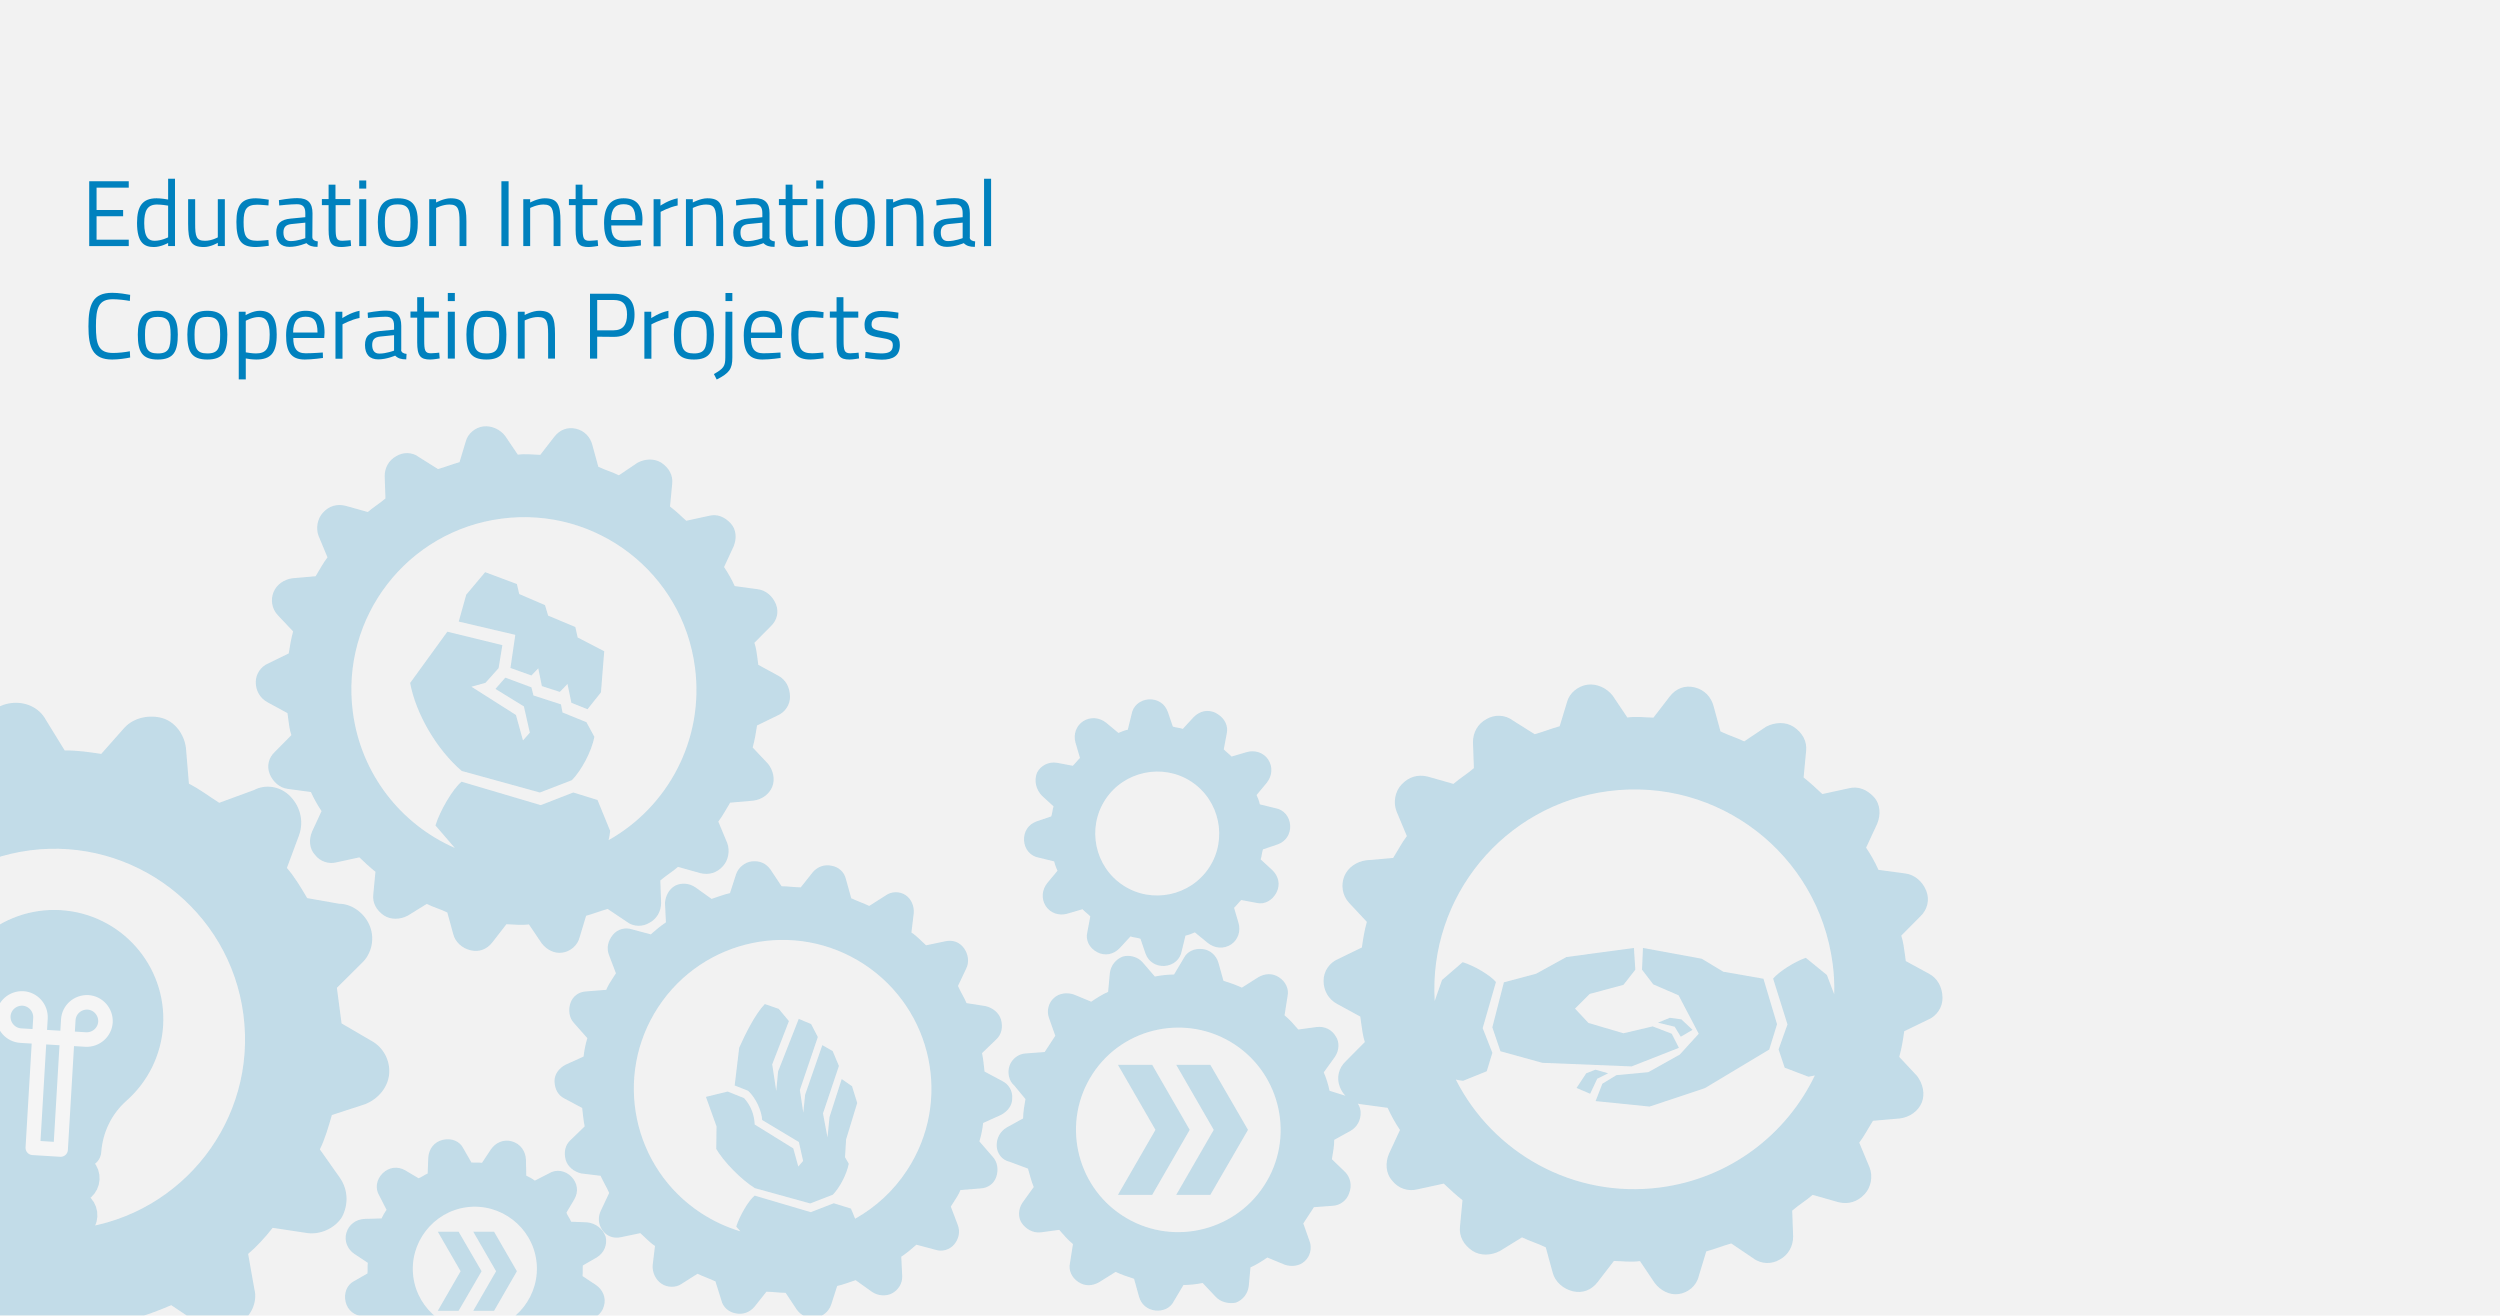 <?xml version="1.0" encoding="utf-8"?>
<!-- Generator: Adobe Illustrator 26.3.1, SVG Export Plug-In . SVG Version: 6.00 Build 0)  -->
<svg version="1.1" id="Layer_1" xmlns="http://www.w3.org/2000/svg" xmlns:xlink="http://www.w3.org/1999/xlink" x="0px" y="0px"
	 viewBox="0 0 1600 842" style="enable-background:new 0 0 1600 842;" xml:space="preserve">
<style type="text/css">
	.st0{fill:#F2F2F2;}
	.st1{opacity:0.2;}
	.st2{fill:#0081BE;}
	.st3{fill:#0081BE;stroke:#0081BE;stroke-width:20.843;stroke-linecap:round;stroke-linejoin:round;stroke-miterlimit:56;}
	.st4{fill:#0081BE;stroke:#FFFFFF;stroke-width:9.305;stroke-linecap:round;stroke-linejoin:round;stroke-miterlimit:56;}
</style>
<rect y="-9" class="st0" width="1618" height="868"/>
<g class="st1">
	<path class="st2" d="M382,804.7c4.7-2.9,6.8-8.2,5.6-13.2c-1.8-5.4-6.8-8.7-11.9-9.2l0,0l-10.2-0.4c-0.8-2.1-2.2-3.7-3-5.8l5.1-8.6
		c2.8-4.9,2-10.4-1.9-14.4s-9.7-5-14.4-2.1l-9,4.6c-1.9-1.4-3.7-2.3-5.5-3.2l-0.2-10.1c-0.2-5.6-3.6-10.3-8.9-11.8
		c-5.3-1.6-10.6,0.8-13.5,5.1l-5.7,8.6c-2.3-0.3-4.5,0-6.8-0.2l-5.1-8.9c-2.3-4.8-7.7-6.9-13.2-5.6c-5.5,1.3-8.9,5.7-9.3,11.4
		l-0.4,10.2c-2.1,0.8-3.7,2.2-5.8,3l-8.6-5.1c-4.9-2.8-10.4-2-14.4,1.9s-5,9.7-2.1,14.4l4.6,9c-1.4,1.9-2.3,3.7-3.2,5.5l-10.7,0.3
		c-5.6,0.2-10.3,3.6-11.8,8.9c-1.6,5.3,0.8,10.6,5.1,13.5l8.6,5.7c-0.3,2.3,0,4.5-0.2,6.8l-8.9,5.1c-4.2,2.2-6.4,7.6-5.1,13.1
		c1.3,5.5,5.7,8.9,11.4,9.3l10.2,0.4c0.8,2.1,2.2,3.7,3,5.8l-5.1,8.6c-2.8,4.9-2,10.4,1.9,14.4s9.7,5,14.4,2.1l9-4.6
		c1.9,1.4,3.7,2.3,5.5,3.2l0.2,10.1c0.2,5.6,3.6,10.3,8.9,11.8c5.3,1.6,10.6-0.8,13.5-5.1l5.7-8.6c2.3,0.3,4.5,0,6.8,0.2l5.1,8.9
		c2.2,4.2,7,6.4,12,5.8l1.7-0.2c5.5-1.3,8.9-5.7,9.3-11.4l0.4-10.2c2.1-0.8,3.7-2.2,5.8-3l8.6,5.1c4.9,2.8,10.4,2,14.4-1.9
		s5-9.7,2.1-14.4l-4.6-9c1.4-1.9,2.3-3.7,3.2-5.5l10.1-0.2c5.6-0.2,10.3-3.6,11.8-8.9c1.6-5.3-0.8-10.6-5.1-13.5l-8.6-5.7
		c0.3-2.3,0-4.5,0.2-6.8L382,804.7z M309,851.4c-21.7,2.8-41.7-12.7-44.5-34.3c-2.8-21.7,12.7-41.7,34.3-44.5
		c21.7-2.8,41.7,12.7,44.5,34.3C346.1,828.5,330.7,848.6,309,851.4z"/>
	<path class="st2" d="M664.9,548.9l9.8,2.4c0.5,2.3,1.3,4.2,2.1,6l-6.5,7.8c-3.5,4.4-4,10.1-1,14.8c3,4.6,8.6,6.3,13.6,4.9l9.9-2.9
		c1.6,1.7,3.4,2.9,5,4.6l-1.9,10.1c-1.3,5.1,1.3,10.2,6.3,12.8s10.4,1.5,14.4-2.6l6.9-7.5c2.2,0.8,4.2,0.7,6.4,1.5l3.2,9.4
		c1.9,5.3,6.6,8.3,12.2,8c5.6-0.4,10.1-4.1,11-9.6l2.4-9.8c2.3-0.5,4.2-1.3,6-2.1l8.3,6.8c4.4,3.5,10.1,4,14.8,1
		c4.6-3,6.3-8.6,4.9-13.6l-2.9-9.9c1.7-1.6,2.9-3.4,4.6-5l10.1,1.9c4.7,1.1,9.8-1.6,12.4-6.6c2.6-5,1.5-10.4-2.6-14.4l-7.5-6.9
		c0.8-2.2,0.7-4.2,1.5-6.4l9.4-3.2c5.3-1.9,8.3-6.6,8-12.2c-0.4-5.6-4.1-10.1-9.6-11l-9.8-2.4c-0.5-2.3-1.3-4.2-2.1-6l6.5-7.8
		c3.5-4.4,4-10.1,1-14.8c-3-4.6-8.6-6.3-13.6-4.9l-9.9,2.9c-1.6-1.7-3.4-2.9-5-4.6l1.9-10.1c1.1-4.7-1.2-9.5-5.4-12.2l-1.4-0.9
		c-5-2.6-10.4-1.5-14.4,2.6l-6.9,7.5c-2.2-0.8-4.2-0.7-6.4-1.5l-3.2-9.4c-1.9-5.3-6.6-8.3-12.2-8c-5.6,0.4-10.1,4.1-11,9.6l-2.4,9.8
		c-2.3,0.5-4.2,1.3-6,2.1l-7.8-6.5c-4.4-3.5-10.1-4-14.8-1c-4.6,3-6.3,8.6-4.9,13.6l2.9,9.9c-1.7,1.6-2.9,3.4-4.6,5l-10.1-1.9
		c-5.4-0.9-10.5,1.8-12.8,6.3c-2.1,5.3-0.5,11,3.1,14.7l0,0l7.5,6.9c-0.8,2.2-0.7,4.2-1.5,6.4l-9.4,3.2c-5.3,1.9-8.3,6.6-8,12.2
		C655.7,543.5,659.5,548,664.9,548.9z M707.4,511.7c12-18.3,36.8-23.4,55-11.5c18.3,12,23.4,36.8,11.5,55
		c-12,18.3-36.8,23.4-55,11.5C700.6,554.8,695.4,530,707.4,511.7z"/>
	<path class="st2" d="M626.8,730.5c1.2-3.9,2-8.1,2.4-11.8l11.5-5.2c4-2.1,7.3-6,7.1-10.8c0.3-4.5-2.2-8.8-6.3-10.8l-11.4-6.1
		c-0.5-4.3-0.8-7.9-1.6-11.8l9.1-8.8c3.4-3.1,4.4-7.8,3-12.8c-1.3-4.2-5.2-7.4-9.9-8.5l-12.1-1.9c-1.6-3.7-3.9-7.3-5.5-11l5.3-11.2
		c2-4.1,1.3-9.2-1.5-13c-2.8-3.9-7.2-5.4-11.8-4.4l-12.4,2.6c-3-2.6-5.6-5.7-9.4-8.2l1.5-12.4c0.3-4.5-1.5-9-5.2-11.5
		s-9-2.6-12.9,0.3l-10.4,6.6c-3.6-1.7-7.9-3.2-11.5-4.9l-3.4-12.2c-1-4.7-4.9-7.9-9.1-8.6c-4.7-1.1-9.2,0.7-12.1,4.1l-7.7,9.7
		c-4,0-8.2-0.7-12.3-0.7l-7.1-10.7c-2.8-3.9-6.9-5.8-12-5.2c-4.3,0.5-8.5,3.8-10,8.2l-3.9,12.1c-3.9,0.8-7.6,2.4-11.8,3.7l-10.5-7.5
		c-3.7-2.5-8.7-3-12.7-1c-4,2.1-6.3,6.6-6.6,11.1l0.6,12.4c-3.6,2.4-6.6,5-9.7,7.7l-12-3.2c-4.4-1.5-9.3-0.1-12.2,3.4
		c-3.2,3.9-4.3,8.6-2.5,13.1l0,0l4.4,11.6l-1.8,2.8c-1.5,2.3-3.4,5.2-4.4,7.8l-12.7,1c-4.8,0.2-8.7,3-10.2,7.4s-0.9,9.5,2.3,12.9
		l8.5,9.6c-1.2,3.9-2,8.1-2.4,11.8l-11.5,5.2c-4,2.1-7.3,6-7.1,10.8c0.2,4.8,2.2,8.8,6.3,10.8l11.4,6.1c0.5,4.3,0.8,7.9,1.6,11.8
		l-9.1,8.8c-3.4,3.1-4.4,7.8-3,12.8c1.3,4.2,5.2,7.4,9.9,8.5l12.4,1.5c1.6,3.7,3.9,7.3,5.5,11l-5.3,11.2c-2,4.1-1.8,8.9,1,12.7
		c2.8,3.9,7.2,5.4,11.8,4.4l12.4-2.6c3,2.6,5.6,5.7,9.4,8.2l-1.5,12.4c-0.3,4.5,1.9,9.3,5.7,11.8c3.7,2.5,9,2.6,12.6,0.2l10.4-6.6
		c3.6,1.7,7.9,3.2,11.5,4.9l3.7,11.8c1,4.7,4.9,7.9,9.1,8.6c4.7,1.1,9.2-0.7,12.1-4.1l7.7-9.7c4,0,8.2,0.7,12.3,0.7l7.1,10.7
		c2.8,3.9,6.9,5.8,12,5.2c4.3-0.5,8.5-3.8,10-8.2l3.9-12.1c3.9-0.8,7.6-2.4,11.8-3.7l10.5,7.5c3.7,2.5,8.7,3,12.7,1
		c4-2.1,6.8-6.3,6.6-11.1l-0.6-12.4c3.6-2.4,6.6-5,9.7-7.7l12,3.2c4.4,1.5,9.3,0.1,12.2-3.4s4-8.1,2.2-12.6l-4.4-11.6l1.8-2.8
		c1.5-2.3,3.4-5.2,4.4-7.8l12.7-1c4.8-0.2,8.7-3,10.2-7.4s0.9-9.5-2.3-12.9L626.8,730.5z M580.5,749c-8.7,13.3-20.2,23.7-33.2,31
		l-2.7-6.5l-11-3.4l-14.7,5.7L483,765.2c-4,3.2-9.7,13.1-11.8,19.8l2.7,3.1c-8.7-2.6-17.2-6.5-25.2-11.7
		c-44-28.8-56.3-87.8-27.5-131.8S509,588.3,553,617.1l0,0C597.1,646.1,609.4,705,580.5,749z"/>
	<path class="st2" d="M1234.4,623.1L1234.4,623.1l-14.7-8l-0.6-4.5c-0.5-3.7-1.1-8.2-2.3-11.8l12.1-12.2c4.7-4.4,6.2-10.7,3.9-16.5
		c-2.3-5.8-7.4-10.4-13.6-11.1l-17-2.3c-2.2-5-5.1-10-7.9-14.2l7.1-15.3c2.3-5.6,2.2-12.4-2.2-17.2c-4.4-4.7-10-7-15.9-5.5l-17,3.7
		c-4.3-4-7.8-7.3-12-10.6l1.6-16.9c0.7-6.2-2.3-11.8-8.1-15.6c-5-3.2-11.8-3-17.5,0l-14,9.4c-4.9-2.4-10.4-4-15.2-6.4l-4.4-16.1
		c-1.5-5.9-5.9-10.6-12.2-12.1c-6.3-1.5-12,0.8-15.9,5.9l-10.4,13.5c-5.3-0.1-10.7-0.9-16.7-0.1l-9.4-14c-3.7-4.8-10.1-7.8-16.1-7
		s-11.5,5.3-13,10.8l-4.8,15.8c-5.1,1.4-10.9,3.7-16,5.1l-14-8.8c-5.1-3.9-11.9-3.8-16.8-0.9c-5.7,3-8.7,8.7-8.7,14.8l0.6,16.6
		c-4.1,3.6-9,6.5-13.1,10.1l-16.5-4.7c-6.3-1.5-12.1,0.1-16.8,5.2c-4,4.3-5.4,11.3-3.1,17.1l6.6,15.8c-3.2,4.2-5.7,9.1-8.8,14
		l-17.3,1.5c-6,0.8-11.6,4.5-13.9,10.1s-1.4,12.3,3,17.1l11.4,12.2c-1.6,5.5-2.4,10.9-3.2,16.4l-15,7.3c-5.8,2.3-9.6,8.1-9.5,14.1
		c0,6.1,3,11.7,8.8,14.8l14.7,8l0.6,4.5c0.5,3.7,1.1,8.2,2.3,11.8l-12.1,12.2c-4.7,4.4-6.2,10.7-3.9,16.5c0.8,2.1,2,4.1,3.6,5.7
		l-10.2-3.2c-0.8-3.9-2.1-8.1-3.7-11.8l7.2-10c2.8-4.2,2.9-9.5,0.5-13c-2.5-4.3-7-6.6-12.2-6l-11.8,1.6c-2.7-3.1-5.3-6.2-8.8-9.1
		l1.9-12.1c1.1-4.7-1.2-9.5-5.4-12.2c-4.2-2.8-9-2.6-13.4,0l-10.4,6.6c-3.6-1.7-7.9-3.2-11.8-4.4l-3.2-11.5c-1.4-5-5.8-8.5-10.3-8.8
		l0,0c-5-0.6-9.8,1.6-11.8,5.7l-6.3,10.6c-4,0-8.4,0.5-12.3,1.3l-8-9.3c-3.1-3.4-8.3-4.7-12.5-3.5c-4.5,1.7-7.7,5.7-8.3,10.6
		l-1.1,12c-3.7,1.6-7.3,3.9-10.8,6.3l-11.1-4.6c-4.4-1.5-9.5-0.9-12.9,2.3c-3.4,3.1-4.7,8.3-3,12.8l4,11.3l-3.4,5.2l-3.4,5.2
		l-12,0.9c-4.8,0.2-9,3.5-10.5,7.9s-0.4,9.8,3.1,12.7l7.1,8.6c-0.7,4.2-1.5,8.4-1.5,12.4l-10.5,5.8c-4.3,2.5-6.6,7-6.4,11.9
		c0.2,4.8,3.5,9,8.2,10l11.8,4.4c1.3,4.2,2.1,8.1,3.7,11.8l-7.2,10c-2.8,4.2-2.9,9.5-0.5,13c2.4,3.6,7,6.6,12.2,6l11.8-1.6
		c2.7,3.1,5.3,6.2,8.8,9.1l-1.9,12.1c-1.1,4.7,1.2,9.5,5.4,12.2c4.2,2.8,9,2.6,13.4,0L714,814c3.6,1.7,7.9,3.2,11.8,4.4l3.2,11.5
		c1.4,5,5.3,8.2,10.3,8.8s9.8-1.6,11.8-5.7l6.3-10.6c4,0,8.4-0.5,12.3-1.3l8.3,8.8c3.1,3.4,8.3,4.7,12.9,3.8
		c4.5-1.7,7.7-5.7,8.3-10.6l1.1-12c3.7-1.6,7.3-3.9,10.8-6.3l11.1,4.6c4.4,1.5,9.5,0.9,12.9-2.3c3.4-3.1,4.7-8.3,3-12.8l-4-11.3
		l3.4-5.2l3.4-5.2l12-0.9c4.8-0.2,9-3.5,10.5-7.9c2.1-5.3,0.7-10.3-2.4-13.6l-8.6-8.3c0.7-4.2,1.5-8.4,1.5-12.4l10.5-5.8
		c4.3-2.5,6.6-7,6.4-11.9c-0.1-2-0.7-3.9-1.8-5.5c0.7,0.2,1.4,0.3,2.1,0.4l17,2.3c2.2,5,5.1,10,7.9,14.2l-7.1,15.3
		c-2.3,5.6-2.2,12.4,2.2,17.2c3.7,4.8,10,7,15.9,5.5l17-3.7c4.3,4,7.8,7.3,12,10.6l-1.6,16.9c-0.7,6.2,2.3,11.8,8.1,15.6
		c5,3.2,11.8,3,17.5,0l14.1-8.7c4.9,2.4,10.4,4,15.2,6.4l4.4,16.1c1.5,5.9,6.7,10.5,12.9,12c6.3,1.5,12-0.8,15.9-5.9l10.4-13.5
		c5.3,0.1,10.7,0.9,16.7,0.1l9.4,14c3.7,4.8,9.4,7.9,15.3,7.1c6-0.8,11.5-5.3,12.9-11.5l4.8-15.8c5.1-1.4,10.9-3.7,16-5.1l14.1,9.5
		c5.1,3.9,11.9,3.8,16.8,0.9c5.7-3,8.7-8.7,8.7-14.8l-0.6-16.6c4.1-3.6,9-6.5,13.1-10.1l16.5,4.7c6.3,1.5,12.1-0.1,16.8-5.2
		c4-4.3,5.4-11.3,3.1-17.1l-6.6-15.8c3.2-4.2,5.7-9.1,8.8-14l17.3-1.5c6-0.8,11.6-4.5,13.9-10.1s0.7-12.2-3-17.1l-11.4-12.2
		c1.6-5.5,2.4-10.9,3.2-16.4l15-7.3c5.8-2.3,9.6-8.1,9.5-14.1C1243.1,631.8,1240.1,626.1,1234.4,623.1z M808.9,759
		c-19.6,30-60.3,38.8-90.7,18.9c-30-19.6-38.8-60.3-18.9-90.7c19.9-30.4,60.7-38.5,90.7-18.9S828.9,728.6,808.9,759z M1062.4,760
		L1062.4,760c-55.3,7.2-106.9-22-130.7-69.1c1.6,0.4,3.2,0.7,4.7,0.8l15.1-6.1l3.6-11.8l-6.2-15.8l8.5-29.5
		c-3.5-4.3-14-10.5-21.3-12.7l-13.2,11.4l-4.7,13.5c-4-66.6,44.1-125.7,111.3-134.4c70.2-9.1,134.2,40.3,143.4,110.4
		c0.9,6.6,1.2,13.2,1,19.7l-4.7-12.4l-13.5-11c-7.4,2.6-17.2,8.9-20.9,13.3l9.2,29.3l-5.7,16l3.9,11.7l15.2,5.8
		c1.3-0.2,2.7-0.5,4.1-0.8C1143.5,725.9,1107.2,754.2,1062.4,760z"/>
	<polygon class="st2" points="302.9,788.3 317.5,813.6 302.9,838.9 316.2,838.9 330.8,813.6 316.2,788.3 	"/>
	<polygon class="st2" points="293.5,788.3 280.2,788.3 294.8,813.6 280.2,838.9 293.5,838.9 308.2,813.6 	"/>
	<polygon class="st2" points="752.8,681.5 776.8,723.1 752.8,764.7 774.6,764.7 798.7,723.1 774.6,681.5 	"/>
	<polygon class="st2" points="737.4,681.5 715.5,681.5 739.5,723.1 715.5,764.7 737.4,764.7 761.4,723.1 	"/>
	<path class="st2" d="M538.7,690.6l-7.8,24.3l-1.3,13.1l-2.9-15.4l10.2-30.4l-4-9.5l-6.6-3.8l-11,31.7l-1.2,11.6l-2.2-14.6
		l11.5-33.9l-4.3-8.3l-7.9-3.3L498,685.7l-1.2,12.6l-2.6-17.1l10.7-27.7l-6.5-7.8l-8.9-3.1c-6.1,6.3-12.2,18.6-16.4,27.9l-2.9,24.2
		l8.6,3.4c4.9,4.5,8.7,12.8,9,18.7l23.5,14.1L514,743l-3.1,3.6l-3.2-11.6L483,719.7c-0.3-6.5-2.5-12.1-6.8-16.9l-10.5-4.2l-13.9,3.4
		l6.8,18.9l-0.2,14.4c4.5,7.8,15.7,19.5,24.7,25.1l35.4,9.8l14.5-5.6c4.3-4.4,8.9-13,10.2-19.8l-2.4-4.2l0.7-11.4l7.1-23.3
		l-3.3-10.7L538.7,690.6z"/>
	<polygon class="st2" points="1029.2,686.9 1021.1,684.6 1015.2,686.9 1009,696.3 1017.7,700 1022.2,690.4 	"/>
	<polygon class="st2" points="1102.9,621.9 1089.1,613.6 1051.5,606.7 1050.9,620.6 1058.1,630 1074.3,637 1087.2,661.6 
		1075.1,674.9 1054.9,686.2 1034.5,688.1 1025.5,693.6 1021.2,704.7 1055.7,708.2 1091.1,696.4 1132.3,671.7 1137.3,655.5 
		1128.6,626.4 	"/>
	<polygon class="st2" points="1075.7,663.5 1083.2,659.1 1076.1,652.4 1068.7,651.4 1061.1,654.5 1071.8,657.1 	"/>
	<polygon class="st2" points="1074.5,670.6 1069.9,661.6 1057.7,656.9 1039,661.3 1016.6,654.7 1008,645.5 1017.4,636.1 1039,630.3 
		1046.6,620.6 1045.7,606.7 1002.5,612.5 983.1,623.2 962.5,628.7 955.1,657.5 960.3,672.8 987.1,680.2 1044.2,682.5 	"/>
	<path class="st2" d="M295.5,493.4l50,13.8l20.5-7.9c6.1-6.2,12.6-18.4,14.4-27.7l-5.1-9.4L360,456l-1-5.2l-17.6-5.7l-1.3-5.2
		l-16.7-6.2l-6.3,7.2l18.2,11.2l3.8,16.8l-4.4,5l-4.5-16.3l-28.5-18.1l9-2.5l8.4-9.4l2.4-14.7l-35.2-8.6l-23.8,32.8
		C266.1,456.5,279.2,479.4,295.5,493.4z"/>
	<polygon class="st2" points="326.7,427.5 340.1,432.3 344.5,427.7 346.8,439.1 358.3,442.8 363.2,437.7 365.7,449.8 376,453.9 
		384.6,443.1 386.7,416.8 369.7,408 368.2,401.3 350.8,394 348.8,387.3 332.3,380.2 330.8,373.8 310.5,366.2 298.4,380.6 
		293.6,397.8 329.8,406.3 	"/>
	<path class="st2" d="M240.3,557.9l-1.4,14.6c-0.6,5.3,2,10.2,7,13.5c4.3,2.7,10.2,2.6,15.1,0l12.1-7.5c4.2,2.1,9,3.4,13.2,5.5
		l3.8,13.9c1.3,5.1,5.8,9.1,11.2,10.3c5.4,1.3,10.4-0.7,13.8-5.1l9-11.6c4.6,0.1,9.3,0.8,14.4,0.1l8.1,12c3.2,4.2,8.1,6.8,13.2,6.1
		c5.2-0.7,9.9-4.6,11.2-10l4.1-13.6c4.4-1.2,9.4-3.2,13.8-4.4l12.2,8.2c4.4,3.4,10.2,3.3,14.5,0.7c4.9-2.6,7.5-7.5,7.5-12.8
		l-0.5-14.3c3.5-3.1,7.8-5.6,11.3-8.7l14.3,4c5.4,1.3,10.5,0,14.5-4.5c3.4-3.7,4.6-9.8,2.7-14.8l-5.7-13.7c2.8-3.6,4.9-7.8,7.6-12.1
		l14.9-1.3c5.2-0.7,10-3.9,12-8.8s0.6-10.6-2.6-14.7l-9.9-10.5c1.3-4.8,2.1-9.4,2.8-14.1l12.9-6.3c5-2,8.3-7,8.2-12.2
		c-0.1-5.9-2.7-10.8-7.6-13.4l0,0l-12.7-6.9l-0.5-3.9c-0.4-3.2-0.9-7.1-2-10.2l10.4-10.5c4.1-3.8,5.4-9.2,3.4-14.2s-6.4-9-11.7-9.6
		l-14.7-2c-1.9-4.3-4.4-8.6-6.8-12.2l6.1-13.2c2-4.8,1.9-10.7-1.9-14.8c-3.8-4.1-8.7-6.1-13.7-4.8l-14.7,3.2
		c-3.7-3.4-6.7-6.3-10.4-9.1l1.4-14.6c0.6-5.3-2-10.2-7-13.5c-4.3-2.7-10.2-2.6-15.1,0l-12,8.1c-4.2-2.1-9-3.4-13.2-5.5l-3.8-13.9
		c-1.3-5.1-5.1-9.2-10.5-10.4c-5.4-1.3-10.4,0.7-13.8,5.1l-9,11.6c-4.6-0.1-9.3-0.8-14.4-0.1l-8.1-12c-3.2-4.2-8.7-6.7-13.9-6.1
		s-9.9,4.6-11.2,9.3l-4.1,13.6c-4.4,1.2-9.4,3.2-13.8,4.4l-12.1-7.6c-4.4-3.4-10.2-3.3-14.5-0.7c-4.9,2.6-7.5,7.5-7.5,12.8l0.5,14.3
		c-3.5,3.1-7.8,5.6-11.3,8.7l-14.3-4c-5.4-1.3-10.5,0-14.5,4.5c-3.4,3.7-4.6,9.8-2.7,14.8l5.7,13.7c-2.8,3.6-4.9,7.8-7.6,12.1
		l-14.9,1.3c-5.2,0.7-10,3.9-12,8.8c-2,4.8-1.2,10.6,2.6,14.7l9.9,10.5c-1.3,4.8-2.1,9.4-2.8,14.1l-12.9,6.3c-5,2-8.3,7-8.2,12.2
		c0,5.2,2.6,10.1,7.6,12.8l12.7,6.9l0.5,3.9c0.4,3.2,0.9,7.1,2,10.2L176,481.1c-4.1,3.8-5.4,9.2-3.4,14.2s6.4,9,11.7,9.6l14.7,2
		c1.9,4.3,4.4,8.6,6.8,12.2l-6.1,13.2c-2,4.8-1.9,10.7,1.9,14.8c3.2,4.2,8.7,6.1,13.7,4.8l14.7-3.2
		C233.7,552.2,236.7,555.1,240.3,557.9z M321.1,331.9c60.6-7.9,115.9,34.8,123.7,95.3c6,46-17.2,89.1-55.3,110.5
		c0.5-2.1,0.8-4,1-5.9l-8.1-19.8l-15.5-4.8l-20.8,8.1l-50.7-15c-5.6,4.6-13.8,18.5-16.7,28l12.4,14.4c-34.3-15-60.1-47.1-65.3-87
		C217.9,395.1,260.5,339.7,321.1,331.9z"/>
</g>
<g class="st1">
	<g>
		<path class="st3" d="M47,760c3.3,0.2,6.1-2.3,6.3-5.6s-2.3-6.1-5.6-6.3l-37.3-2.2c-3.3-0.2-6.1,2.3-6.3,5.6
			c-0.2,3.3,2.3,6.1,5.6,6.3L47,760z"/>
		<path class="st3" d="M45.6,783.7c3.3,0.2,6.1-2.3,6.3-5.6s-2.3-6.1-5.6-6.3L9,769.6c-3.3-0.2-6.1,2.3-6.3,5.6
			c-0.2,3.3,2.3,6.1,5.6,6.3L45.6,783.7z"/>
		<path class="st3" d="M5.2,733.7l49.2,2.9c1.1-14.9,7.7-29.4,19.7-40C85.5,686.5,93,672,94,655.7c1.9-32.7-23-60.8-55.8-62.8l0,0
			c-32.7-1.9-60.8,23-62.8,55.8c-1,16.4,4.8,31.6,14.9,42.9C1,703.6,5.9,718.8,5.2,733.7L5.2,733.7z"/>
		<path class="st4" d="M13.3,662.8c-6.5-0.4-11.5-6-11.2-12.6c0.4-6.6,6-11.5,12.6-11.2c6.5,0.4,11.5,6,11.2,12.6l-4.9,83l17.8,1.1
			l4.9-83c0.4-6.6,6-11.5,12.6-11.2c6.5,0.4,11.5,6,11.2,12.6c-0.4,6.5-6,11.5-12.6,11.2L13.3,662.8z"/>
	</g>
	<path class="st2" d="M153.1,847.4c7.7-5.2,11.8-14.1,9.7-22.3l-4-22.6c5.7-4.9,11.2-10.9,15.7-16.7l22.5,3.4
		c8.5,1,17.4-3.3,21.8-10.2c4.2-7.9,4.1-17.3-1.2-25.1l-12.9-18.3c3.3-6.7,5.5-14.4,7.7-22l21.2-6.9c8-3.1,14.4-10.3,15.4-18.8
		s-3.3-17.4-11.2-21.7L218.6,655l-1.5-11.4l-1.5-11.4l15.8-15.7c6.6-6.1,8.5-15.8,5.3-23.8c-3.1-8-11.3-14.3-19.7-14.3l-20.4-3.6
		c-4-6.8-8.1-13.7-13-19.3l7.8-21c3.1-8.8,0.8-18-5.3-24.5c-6.1-6.6-15.8-8.5-23.7-4.3l-22.1,8.1c-6.9-4.4-12.7-8.9-19.4-12.2
		l-1.9-22.9c-1.2-9.3-7.4-16.9-15.1-19.1c-7.6-2.2-18-0.8-24.4,6.3l-14.7,16.6c-7.5-1.1-15-2.3-23.4-2.2l-12-19.5
		c-4.2-7.9-13.1-12-22.4-10.8s-15.9,7.3-18.9,16.1l-6.6,21.9c-7.1,2-15.1,5.1-22.1,8.1L-59,484c-8-5.3-17.5-5.1-25.2,0.1
		s-11.8,14.1-9.7,22.3l4,22.6c-5.7,4.9-11.2,10.9-15.7,16.7l-22.4-2.4c-8.5-1-17.4,3.3-22.8,10.3c-4.2,7.9-4.1,17.3,1.2,25.1
		l12.9,18.3c-3.3,6.7-5.5,14.4-7.7,22l-21.2,6.9c-8,3.1-14.4,10.3-15.4,18.8s3.3,17.4,11.2,21.7l19.3,11.2l1.5,11.4l1.5,11.4
		l-15.8,15.7c-6.6,6.1-8.5,15.8-5.3,23.8c3.4,10.1,11.5,15.3,20,16.3l22.2,1.3c4,6.8,8.1,13.7,13,19.3l-7.8,21
		c-3.1,8.8-0.8,18,5.3,24.5c6.1,6.6,15.8,8.5,23.7,4.3l20.9-9c5.8,4.5,12.7,8.9,19.4,12.2l1.9,22.9c1.2,9.3,7.4,16.9,15.1,19.1
		c8.8,3.1,18,0.8,24.4-6.3l14.7-16.6c7.5,1.1,15,2.3,23.4,2.2l12,19.5c4.2,7.9,13.1,12,22.4,10.8s15.9-7.3,18.9-16.1l6.6-21.9
		c7.1-2,15.1-5.1,22.1-8.1l18.4,12.3C136,852.8,146.4,852.5,153.1,847.4L153.1,847.4z M50.6,786.1C-15.5,794.7-77.3,748-86,680.9
		C-94.6,614.7-48,553,19.2,544.2c66.1-8.6,127.9,38,136.6,105.2C164.6,716.7,116.8,777.5,50.6,786.1L50.6,786.1z"/>
</g>
<g>
	<path class="st2" d="M57.1,116h25.3v4.1H61.8v14.3h17v4h-17v15h20.6v4.1H57.1V116z"/>
	<path class="st2" d="M112,157.5h-4.4v-2c0,0-4.6,2.6-9.1,2.6c-5.9,0-10.8-2.4-10.8-15.4c0-10.6,3.4-15.8,12.5-15.8
		c2.6,0,6.5,0.6,7.4,0.8v-13.3h4.4V157.5z M107.6,151.9v-20.3c-1-0.2-4.7-0.7-7.1-0.7c-6.3,0-8.2,4.1-8.2,11.9
		c0,9.7,3.2,11.3,6.7,11.3C103.3,154.1,107.6,151.9,107.6,151.9z"/>
	<path class="st2" d="M143.9,127.5v30h-4.5v-2.1c0,0-4.5,2.7-8.9,2.7c-8.4,0-10.1-3.9-10.1-14.9v-15.7h4.5v15.6c0,8.3,0.7,11,6.3,11
		c4.4,0,8.2-2.2,8.2-2.2v-24.4C139.4,127.5,143.9,127.5,143.9,127.5z"/>
	<path class="st2" d="M172,127.8l-0.2,3.7c0,0-4.8-0.5-7.1-0.5c-6.9,0-8.8,3-8.8,11c0,8.9,1.4,12.1,8.8,12.1c2.3,0,7.1-0.5,7.1-0.5
		l0.2,3.7c0,0-5.6,0.8-8.3,0.8c-9.5,0-12.4-4.4-12.4-16.1c0-10.9,3.5-15.1,12.5-15.1C166.6,126.9,172,127.8,172,127.8z"/>
	<path class="st2" d="M199.9,151.9c0.1,1.7,1.6,2.4,3.5,2.6l-0.2,3.5c-3.2,0-5.3-0.6-7.1-2.4c0,0-5.4,2.4-10.8,2.4
		c-5.5,0-8.5-3.1-8.5-9.2c0-5.8,3-8.3,9.2-8.9l9.4-0.9v-2.6c0-4.2-1.8-5.7-5.4-5.7c-4.2,0-11.3,0.8-11.3,0.8l-0.2-3.4
		c0,0,6.6-1.3,11.8-1.3c6.8,0,9.7,3.1,9.7,9.7L199.9,151.9L199.9,151.9z M186.5,143.4c-3.7,0.4-5.1,2.1-5.1,5.4
		c0,3.5,1.5,5.5,4.6,5.5c4.4,0,9.4-1.9,9.4-1.9v-9.9L186.5,143.4z"/>
	<path class="st2" d="M214.8,131.4v14.3c0,6.5,0.4,8.4,4.3,8.4c1.7,0,5.3-0.4,5.3-0.4l0.3,3.7c0,0-4,0.7-6.1,0.7
		c-6.2,0-8.3-2.3-8.3-11v-15.8H206v-3.9h4.3v-9.2h4.4v9.2h9.5v3.9h-9.4V131.4z"/>
	<path class="st2" d="M229.9,115.5h4.5v5.2h-4.5V115.5z M229.9,127.5h4.5v30h-4.5V127.5z"/>
	<path class="st2" d="M267.4,142.1c0,10.9-2.7,16-12.8,16c-10.1,0-12.8-5-12.8-16c0-10.3,3.4-15.2,12.8-15.2
		C264.1,126.9,267.4,131.8,267.4,142.1z M262.7,142.1c0-8.3-1.8-11.3-8.2-11.3c-6.4,0-8.2,3-8.2,11.3c0,8.5,1.1,12.1,8.2,12.1
		C261.7,154.2,262.7,150.7,262.7,142.1z"/>
	<path class="st2" d="M274.7,157.5v-30h4.4v2.1c0,0,4.9-2.7,9.3-2.7c8.3,0,10.1,4.1,10.1,14.8v15.8h-4.4v-15.7
		c0-7.9-0.9-10.9-6.5-10.9c-4.3,0-8.5,2.2-8.5,2.2v24.4L274.7,157.5L274.7,157.5z"/>
	<path class="st2" d="M320.9,116h4.6v41.5h-4.6V116z"/>
	<path class="st2" d="M334.9,157.5v-30h4.4v2.1c0,0,4.9-2.7,9.3-2.7c8.3,0,10.1,4.1,10.1,14.8v15.8h-4.4v-15.7
		c0-7.9-0.9-10.9-6.5-10.9c-4.3,0-8.5,2.2-8.5,2.2v24.4L334.9,157.5L334.9,157.5z"/>
	<path class="st2" d="M372.9,131.4v14.3c0,6.5,0.4,8.4,4.3,8.4c1.7,0,5.3-0.4,5.3-0.4l0.3,3.7c0,0-4,0.7-6.1,0.7
		c-6.2,0-8.3-2.3-8.3-11v-15.8h-4.3v-3.9h4.3v-9.2h4.4v9.2h9.5v3.9h-9.4V131.4z"/>
	<path class="st2" d="M410.1,153.6l0.1,3.5c0,0-6.8,1-11.7,1c-8.9,0-11.9-5.2-11.9-15.4c0-11.4,4.9-15.8,12.5-15.8
		c8,0,12.1,4.2,12.1,14l-0.2,3.4h-19.8c0,6.4,2,9.8,7.9,9.8C403.6,154.1,410.1,153.6,410.1,153.6z M406.7,140.8
		c0-7.4-2.3-10.1-7.6-10.1c-5.1,0-8,2.8-8,10.1H406.7z"/>
	<path class="st2" d="M418.3,127.5h4.4v4.1c0,0,5.2-3.6,11-4.7v4.6c-5.6,1.1-10.9,4.1-10.9,4.1v22h-4.5V127.5z"/>
	<path class="st2" d="M439,157.5v-30h4.4v2.1c0,0,4.9-2.7,9.3-2.7c8.3,0,10.1,4.1,10.1,14.8v15.8h-4.4v-15.7
		c0-7.9-0.9-10.9-6.5-10.9c-4.3,0-8.5,2.2-8.5,2.2v24.4L439,157.5L439,157.5z"/>
	<path class="st2" d="M492.4,151.9c0.1,1.7,1.6,2.4,3.5,2.6l-0.2,3.5c-3.2,0-5.3-0.6-7.1-2.4c0,0-5.4,2.4-10.8,2.4
		c-5.5,0-8.5-3.1-8.5-9.2c0-5.8,3-8.3,9.2-8.9l9.4-0.9v-2.6c0-4.2-1.8-5.7-5.4-5.7c-4.2,0-11.3,0.8-11.3,0.8l-0.2-3.4
		c0,0,6.6-1.3,11.8-1.3c6.8,0,9.7,3.1,9.7,9.7v15.4H492.4z M479,143.4c-3.7,0.4-5.1,2.1-5.1,5.4c0,3.5,1.5,5.5,4.6,5.5
		c4.4,0,9.4-1.9,9.4-1.9v-9.9L479,143.4z"/>
	<path class="st2" d="M507.3,131.4v14.3c0,6.5,0.4,8.4,4.3,8.4c1.7,0,5.3-0.4,5.3-0.4l0.3,3.7c0,0-4,0.7-6.1,0.7
		c-6.2,0-8.3-2.3-8.3-11v-15.8h-4.3v-3.9h4.3v-9.2h4.4v9.2h9.5v3.9h-9.4V131.4z"/>
	<path class="st2" d="M522.4,115.5h4.5v5.2h-4.5V115.5z M522.4,127.5h4.5v30h-4.5V127.5z"/>
	<path class="st2" d="M559.9,142.1c0,10.9-2.7,16-12.8,16s-12.8-5-12.8-16c0-10.3,3.4-15.2,12.8-15.2
		C556.6,126.9,559.9,131.8,559.9,142.1z M555.2,142.1c0-8.3-1.8-11.3-8.2-11.3s-8.2,3-8.2,11.3c0,8.5,1.1,12.1,8.2,12.1
		C554.2,154.2,555.2,150.7,555.2,142.1z"/>
	<path class="st2" d="M567.2,157.5v-30h4.4v2.1c0,0,4.9-2.7,9.3-2.7c8.3,0,10.1,4.1,10.1,14.8v15.8h-4.4v-15.7
		c0-7.9-0.9-10.9-6.5-10.9c-4.3,0-8.5,2.2-8.5,2.2v24.4L567.2,157.5L567.2,157.5z"/>
	<path class="st2" d="M620.6,151.9c0.1,1.7,1.6,2.4,3.5,2.6l-0.2,3.5c-3.2,0-5.3-0.6-7.1-2.4c0,0-5.4,2.4-10.8,2.4
		c-5.5,0-8.5-3.1-8.5-9.2c0-5.8,3-8.3,9.2-8.9l9.4-0.9v-2.6c0-4.2-1.8-5.7-5.4-5.7c-4.2,0-11.3,0.8-11.3,0.8l-0.2-3.4
		c0,0,6.6-1.3,11.8-1.3c6.8,0,9.7,3.1,9.7,9.7v15.4H620.6z M607.2,143.4c-3.7,0.4-5.1,2.1-5.1,5.4c0,3.5,1.5,5.5,4.6,5.5
		c4.4,0,9.4-1.9,9.4-1.9v-9.9L607.2,143.4z"/>
	<path class="st2" d="M629.8,114.4h4.5v43.1h-4.5V114.4z"/>
	<path class="st2" d="M83.3,228.8c-2.9,0.6-7.5,1.3-11.5,1.3c-12.4,0-15.2-7.6-15.2-21.2c0-14,2.7-21.5,15.2-21.5
		c4.3,0,8.8,0.8,11.5,1.3l-0.2,3.9c-2.7-0.5-7.6-1.1-10.8-1.1c-9.2,0-10.9,5.5-10.9,17.3c0,11.6,1.5,17.1,11,17.1
		c3.4,0,7.8-0.5,10.7-1.1L83.3,228.8z"/>
	<path class="st2" d="M113.8,214.1c0,10.9-2.7,16-12.8,16c-10.1,0-12.8-5-12.8-16c0-10.3,3.4-15.2,12.8-15.2
		C110.5,198.9,113.8,203.8,113.8,214.1z M109.2,214.1c0-8.3-1.8-11.3-8.2-11.3c-6.4,0-8.2,3-8.2,11.3c0,8.5,1.1,12.1,8.2,12.1
		C108.1,226.2,109.2,222.7,109.2,214.1z"/>
	<path class="st2" d="M145.5,214.1c0,10.9-2.7,16-12.8,16c-10.1,0-12.8-5-12.8-16c0-10.3,3.4-15.2,12.8-15.2
		C142.2,198.9,145.5,203.8,145.5,214.1z M140.9,214.1c0-8.3-1.8-11.3-8.2-11.3c-6.4,0-8.2,3-8.2,11.3c0,8.5,1.1,12.1,8.2,12.1
		C139.8,226.2,140.9,222.7,140.9,214.1z"/>
	<path class="st2" d="M152.8,199.5h4.4v2.2c0,0,4.6-2.8,9-2.8c7.6,0,10.9,4.6,10.9,15.2c0,11.8-3.8,16-13.1,16
		c-2.8,0-5.9-0.5-6.7-0.7v13.4h-4.5V199.5z M157.3,205.3v20.2c0.8,0.1,3.9,0.7,6.5,0.7c6.6,0,8.8-3.4,8.8-12.1
		c0-8.2-2.6-11.2-7-11.2C161.5,202.9,157.3,205.3,157.3,205.3z"/>
	<path class="st2" d="M206.6,225.6l0.1,3.5c0,0-6.8,1-11.7,1c-8.9,0-11.9-5.2-11.9-15.4c0-11.4,4.9-15.8,12.5-15.8
		c8,0,12.1,4.2,12.1,14l-0.2,3.4h-19.8c0,6.4,2,9.8,7.9,9.8C200,226.1,206.6,225.6,206.6,225.6z M203.2,212.8
		c0-7.4-2.3-10.1-7.6-10.1c-5.1,0-8,2.8-8,10.1H203.2z"/>
	<path class="st2" d="M214.7,199.5h4.4v4.1c0,0,5.2-3.6,11-4.7v4.6c-5.6,1.1-10.9,4.1-10.9,4.1v22h-4.5V199.5z"/>
	<path class="st2" d="M256.7,223.9c0.1,1.7,1.6,2.4,3.5,2.6L260,230c-3.2,0-5.3-0.6-7.1-2.4c0,0-5.4,2.4-10.8,2.4
		c-5.5,0-8.5-3.1-8.5-9.2c0-5.8,3-8.3,9.2-8.9l9.4-0.9v-2.6c0-4.2-1.8-5.7-5.4-5.7c-4.2,0-11.3,0.8-11.3,0.8l-0.2-3.4
		c0,0,6.6-1.3,11.8-1.3c6.8,0,9.7,3.1,9.7,9.7v15.4H256.7z M243.3,215.4c-3.7,0.4-5.1,2.1-5.1,5.4c0,3.5,1.5,5.5,4.6,5.5
		c4.4,0,9.4-1.9,9.4-1.9v-9.9L243.3,215.4z"/>
	<path class="st2" d="M271.5,203.4v14.3c0,6.5,0.4,8.4,4.3,8.4c1.7,0,5.3-0.4,5.3-0.4l0.3,3.7c0,0-4,0.7-6.1,0.7
		c-6.2,0-8.3-2.3-8.3-11v-15.8h-4.3v-3.9h4.3v-9.2h4.4v9.2h9.5v3.9h-9.4V203.4z"/>
	<path class="st2" d="M286.6,187.5h4.5v5.2h-4.5V187.5z M286.6,199.5h4.5v30h-4.5V199.5z"/>
	<path class="st2" d="M324.1,214.1c0,10.9-2.7,16-12.8,16s-12.8-5-12.8-16c0-10.3,3.4-15.2,12.8-15.2
		C320.8,198.9,324.1,203.8,324.1,214.1z M319.5,214.1c0-8.3-1.8-11.3-8.2-11.3s-8.2,3-8.2,11.3c0,8.5,1.1,12.1,8.2,12.1
		C318.4,226.2,319.5,222.7,319.5,214.1z"/>
	<path class="st2" d="M331.4,229.5v-30h4.4v2.1c0,0,4.9-2.7,9.3-2.7c8.3,0,10.1,4.1,10.1,14.8v15.8h-4.4v-15.7
		c0-7.9-0.9-10.9-6.5-10.9c-4.3,0-8.5,2.2-8.5,2.2v24.4L331.4,229.5L331.4,229.5z"/>
	<path class="st2" d="M382.2,215.5v14h-4.6V188h15.2c9.1,0,13.3,4.4,13.3,13.4c0,9.1-4.2,14.2-13.3,14.2L382.2,215.5L382.2,215.5z
		 M392.7,211.4c6.1,0,8.6-3.7,8.6-10.1c0-6.4-2.5-9.3-8.6-9.3h-10.5v19.4L392.7,211.4L392.7,211.4z"/>
	<path class="st2" d="M412.4,199.5h4.4v4.1c0,0,5.2-3.6,11-4.7v4.6c-5.6,1.1-10.9,4.1-10.9,4.1v22h-4.5V199.5z"/>
	<path class="st2" d="M456.9,214.1c0,10.9-2.7,16-12.8,16s-12.8-5-12.8-16c0-10.3,3.4-15.2,12.8-15.2
		C453.6,198.9,456.9,203.8,456.9,214.1z M452.3,214.1c0-8.3-1.8-11.3-8.2-11.3s-8.2,3-8.2,11.3c0,8.5,1.1,12.1,8.2,12.1
		C451.2,226.2,452.3,222.7,452.3,214.1z"/>
	<path class="st2" d="M464.3,199.5h4.4v29.3c0,7.4-2,10-10,14.1l-1.8-3.5c6.1-3.5,7.3-4.9,7.3-10.7L464.3,199.5L464.3,199.5z
		 M464.3,187.5h4.4v5.2h-4.4V187.5z"/>
	<path class="st2" d="M499.5,225.6l0.1,3.5c0,0-6.8,1-11.7,1c-8.9,0-11.9-5.2-11.9-15.4c0-11.4,4.9-15.8,12.5-15.8
		c8,0,12.1,4.2,12.1,14l-0.2,3.4h-19.8c0,6.4,2,9.8,7.9,9.8C493,226.1,499.5,225.6,499.5,225.6z M496.2,212.8
		c0-7.4-2.3-10.1-7.6-10.1c-5.1,0-8,2.8-8,10.1H496.2z"/>
	<path class="st2" d="M527.1,199.8l-0.2,3.7c0,0-4.8-0.5-7.1-0.5c-6.9,0-8.8,3-8.8,11c0,8.9,1.4,12.1,8.8,12.1
		c2.3,0,7.1-0.5,7.1-0.5l0.2,3.7c0,0-5.6,0.8-8.3,0.8c-9.5,0-12.4-4.4-12.4-16.1c0-10.9,3.5-15.1,12.5-15.1
		C521.7,198.9,527.1,199.8,527.1,199.8z"/>
	<path class="st2" d="M539.9,203.4v14.3c0,6.5,0.4,8.4,4.3,8.4c1.7,0,5.3-0.4,5.3-0.4l0.3,3.7c0,0-4,0.7-6.1,0.7
		c-6.2,0-8.3-2.3-8.3-11v-15.8h-4.3v-3.9h4.3v-9.2h4.4v9.2h9.5v3.9h-9.4V203.4z"/>
	<path class="st2" d="M574.8,203.9c0,0-6.7-1-10.5-1c-3.7,0-6.5,1-6.5,4.6c0,2.8,1.4,3.6,7.8,4.7c7.5,1.3,10.3,2.8,10.3,8.6
		c0,7-4.4,9.4-11.6,9.4c-3.8,0-10.6-1.1-10.6-1.1l0.2-3.9c0,0,6.8,1,9.9,1c4.9,0,7.6-1.1,7.6-5.2c0-3.1-1.6-3.9-8.1-4.9
		c-6.8-1.1-10-2.3-10-8.3c0-6.6,5.3-8.8,10.8-8.8c4.5,0,10.9,1.1,10.9,1.1L574.8,203.9z"/>
</g>
</svg>
